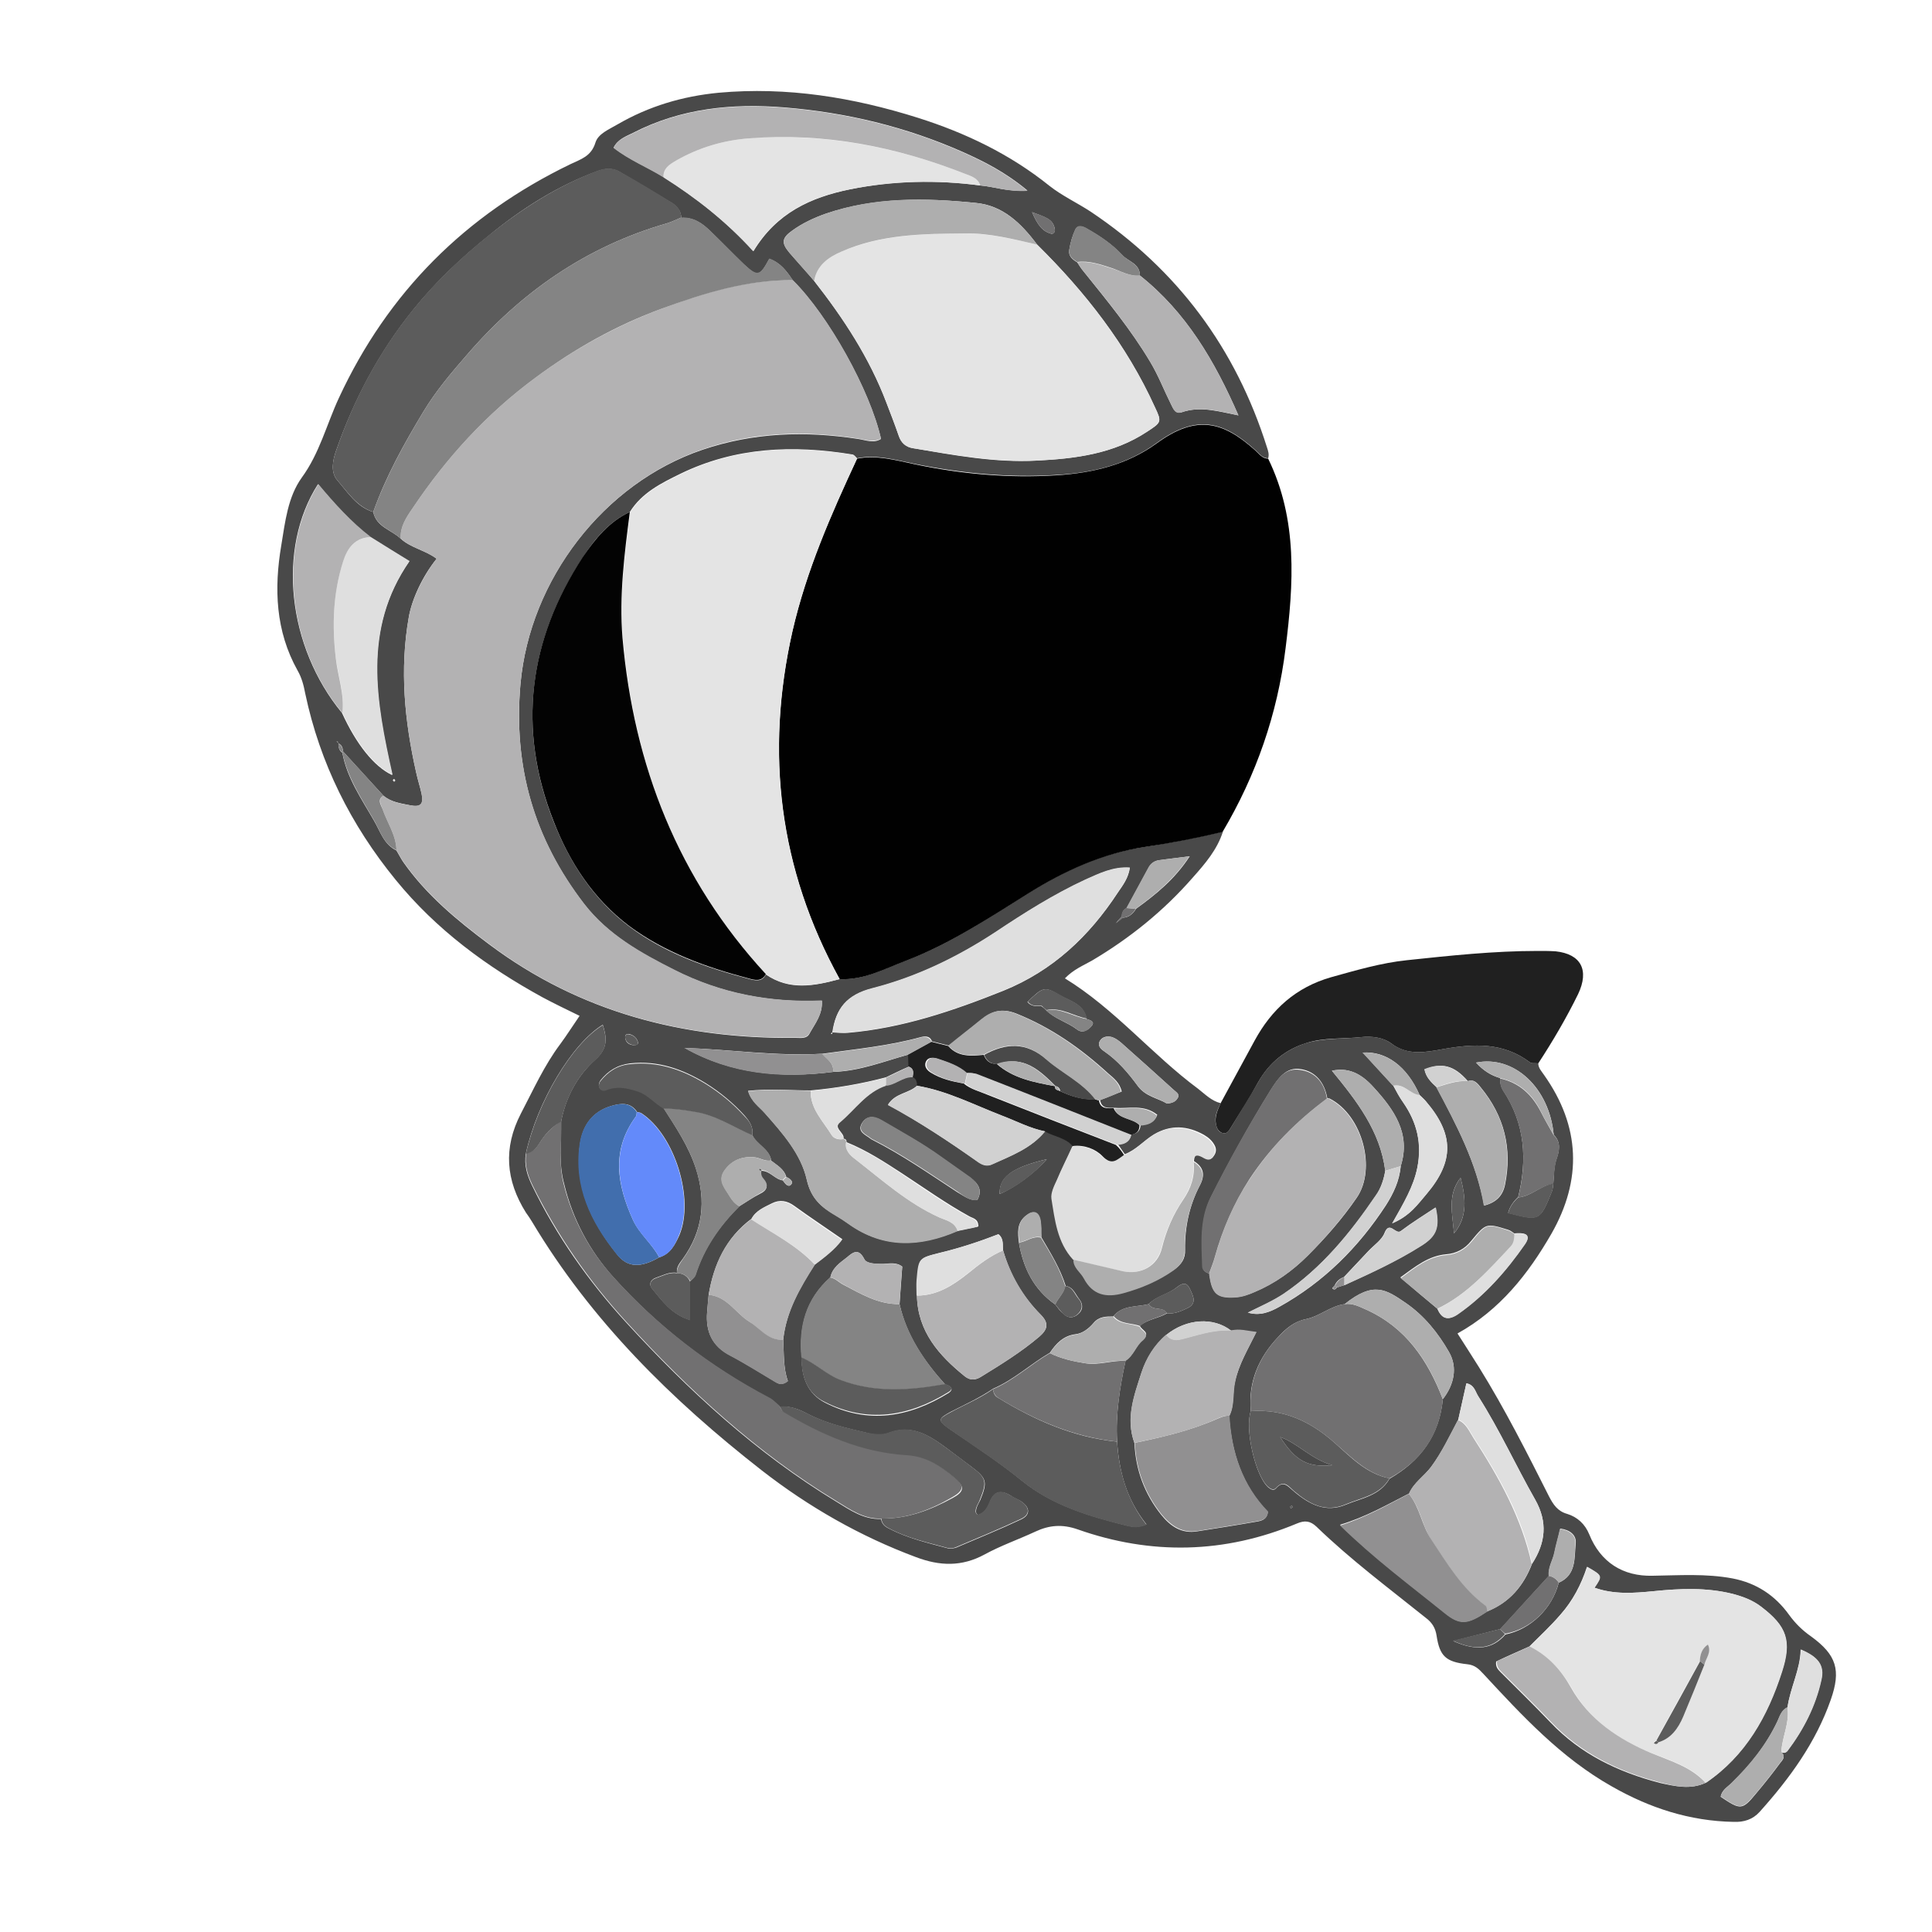 <?xml version="1.0" encoding="utf-8"?>
<!-- Generator: Adobe Illustrator 21.1.0, SVG Export Plug-In . SVG Version: 6.00 Build 0)  -->
<svg version="1.1" id="Layer_1" xmlns="http://www.w3.org/2000/svg" xmlns:xlink="http://www.w3.org/1999/xlink" x="0px" y="0px"
	 viewBox="0 0 500 500" style="enable-background:new 0 0 500 500;" xml:space="preserve">
<style type="text/css">
	.st0{fill:#494949;}
	.st1{fill:#010101;}
	.st2{fill:#202020;}
	.st3{fill:#B3B2B3;}
	.st4{fill:#E4E4E4;}
	.st5{fill:#030303;}
	.st6{fill:#5C5C5C;}
	.st7{fill:#848484;}
	.st8{fill:#717071;}
	.st9{fill:#DFDFDF;}
	.st10{fill:#AEAEAE;}
	.st11{fill:#919091;}
	.st12{fill:#416EAD;}
	.st13{fill:#638AFA;}
	.st14{fill:#D1D1D1;}
</style>
<path class="st0" d="M316.5,215.2c-1.5,4.7-4.6,8.3-7.8,11.9c-7.5,8.6-16.3,15.7-26.1,21.5c-2.3,1.3-4.8,2.3-7,4.6
	c12.9,7.9,22.5,19.7,34.5,28.6c1.8,1.4,3.4,3.1,5.8,3.7c-0.8,1.7-1.7,3.5-1.2,5.5c0.2,1,0.6,1.9,1.6,2.2c1.2,0.4,1.7-0.5,2.2-1.3
	c2.3-3.9,4.8-7.8,7.1-11.8c2.8-5.1,7.3-8.6,12.6-10.2c4.5-1.3,9.4-1,14.1-1.5c2.8-0.3,5.7,0.1,7.7,1.6c4.4,3.3,9,2.3,13.5,1.5
	c7.9-1.4,15.5-1.8,22.4,3.4c0.5,0.4,1.5,0.2,2.2,0.3c0,1.2,0.9,2.1,1.5,3c9.4,13.3,9.9,27.1,1.9,41.1c-6,10.4-13.3,19.7-24.3,25.8
	c1.9,3,3.8,5.9,5.6,8.8c6.7,10.8,12.4,22.1,18.1,33.4c1.1,2.1,2.2,3.8,4.7,4.5c2.6,0.8,4.6,2.6,5.7,5.3c2.9,7.2,8.7,10.9,16.4,10.7
	c6.9-0.1,13.8-0.6,20.7,0.7c6.2,1.2,11,4.4,14.6,9.4c1.6,2.2,3.4,4,5.7,5.6c6.6,4.8,7.8,8.7,5.1,16.4c-3.9,11.1-10.6,20.3-18.4,29
	c-1.8,2-4.1,2.7-6.7,2.6c-11.4-0.2-21.8-3.6-31.6-9.2c-13.1-7.4-23.1-18.2-33.2-29.1c-1.2-1.3-2.2-2.3-4.2-2.5
	c-5.5-0.6-7.1-2.1-7.9-7.3c-0.3-2.1-1.2-3.5-2.8-4.7c-9.6-7.7-19.4-15-28.3-23.6c-1.6-1.5-3-1.7-5.1-0.8
	c-18.7,7.8-37.7,8.2-56.7,1.5c-4-1.4-7.4-1.1-11,0.6c-4.3,2-8.9,3.6-13.1,5.9c-5.9,3.2-11.6,3-17.7,0.7c-14.5-5.4-27.8-13-40-22.5
	c-23.3-18.2-44.1-38.7-59.4-64.3c-0.5-0.8-1-1.6-1.6-2.4c-5.2-8.3-5.9-16.7-1.3-25.6c3.2-6.1,6-12.4,10.2-18c1.7-2.3,3.2-4.7,5-7.3
	c-3.5-1.7-6.6-3.2-9.6-4.8c-14.4-7.9-27.5-17.5-38-30.4c-11.6-14.2-19.6-30.2-23.4-48.2c-0.4-2.1-0.9-4.1-2-6
	c-5.7-10.2-6.1-21.2-4.2-32.4c1-6.1,1.7-12.5,5.3-17.5c4.6-6.3,6.4-13.7,9.6-20.6c12.7-27.4,32.8-47.4,59.9-60.5
	c2.7-1.3,5.4-2,6.5-5.6c0.7-2.3,3.5-3.4,5.7-4.7c8.1-4.7,16.8-7.3,26.2-8.2c17.7-1.6,34.8,1.2,51.6,6.5c12.3,3.9,23.8,9.4,34,17.6
	c3.3,2.6,7.2,4.4,10.7,6.7c22.4,15,37.5,35.3,45.6,61c0.3,0.9,0.6,1.8,0.3,2.8c-1.5,0-2.3-1.2-3.3-2.1c-8.2-7.4-15.1-9.5-25.5-1.9
	c-7.6,5.6-16.6,7.8-25.9,8.3c-12.4,0.8-24.8-0.4-37-2.9c-4.8-1-9.7-2.4-14.7-1.4c-0.4-0.4-0.8-1-1.3-1c-15.3-2.5-30.2-1.9-44.4,5
	c-4.9,2.4-10,4.9-13.1,9.9c-5.4,2.5-9.1,7-12.2,11.8c-14,21.5-17,44.4-7.5,68.4c4.2,10.6,10.3,20.1,19.6,27.1
	c9.2,6.9,19.8,10.6,30.8,13.5c1.5,0.4,3.5,1,4.5-1.1c6.1,4.2,12.5,3,19,1.2c6.2,0.3,11.5-2.6,17-4.7c11.4-4.3,21.5-11,31.7-17.4
	c9.4-5.9,19.3-10.5,30.2-12.1C303,218.1,309.8,216.8,316.5,215.2z M289.3,238.5c0.4-0.3,0.8-0.7,1.3-1c1.6-0.1,2.6-1,3.4-2.3
	c5.1-3.7,10-7.6,13.9-13.6c-3.1,0.4-5.5,0.7-7.9,1c-1.2,0.2-2.1,0.8-2.7,1.9c-1.9,3.5-3.8,7-5.7,10.5c-0.9,0.4-1.2,1.2-1.3,2.2
	c-0.4,0.4-0.7,0.8-1.1,1.2c-0.1,0.2-0.3,0.4-0.4,0.6C288.9,238.8,289.1,238.7,289.3,238.5z M87.6,192.4c-0.1-0.1-0.1-0.3-0.2-0.4
	c0-0.1-0.2-0.1-0.3-0.1C87.3,192,87.4,192.1,87.6,192.4c0,0.9,0.1,1.8,1,2.4c1.2,6.6,5,12,8.2,17.6c1.6,2.7,2.5,6.1,5.8,7.7
	c0.6,1,1.1,2,1.7,2.9c6,8.6,14,15.2,22.3,21.4c23.5,17.6,50.3,24.5,79.3,24.2c1.3,0,2.9,0.3,3.6-1.1c1.4-2.6,3.4-4.9,3.2-8.5
	c-13.6,0.5-26.2-1.9-38.1-7.9c-8.8-4.4-17.2-9.1-23.4-17.1c-13-16.9-18.4-35.6-16.5-57c2.4-27,21.5-51.9,47.1-60.6
	c13.3-4.5,26.6-4.9,40.3-2.8c2,0.3,4,1.2,5.9,0c-2.8-12.5-13.6-31.9-22.8-41c-1.6-2.4-3.2-4.6-6.1-5.6c-2.5,4.6-3,4.8-6.6,1.4
	c-2.9-2.8-5.7-5.7-8.6-8.5c-2.1-2.1-4.4-3.7-7.6-3.5c0-1.7-1-2.9-2.3-3.8c-4.6-2.8-9.2-5.5-13.8-8.2c-1.8-1-3.7-0.8-5.6-0.1
	c-10.3,3.8-19.6,9.7-28,16.6c-7.1,5.7-13.8,12-19.6,19.2c-8.9,11-15.4,23.3-20,36.5c-0.9,2.5-1.5,5.6,0.3,7.7c2.7,3.1,5,6.9,9.3,8.2
	c0.8,3.9,4.7,4.6,7.1,6.9c2.6,2.4,6.4,3,9.3,5.2c-3.7,4.6-6.4,10.5-7.2,15.1c-2.4,13.6-1.1,26.9,1.9,40.2c0.4,1.9,1,3.7,1.4,5.5
	c0.6,2.7-0.2,3.6-3,3c-2.4-0.5-4.9-0.8-6.9-2.5c-3.5-3.8-6.9-7.6-10.4-11.4C88.7,193.6,88.5,192.8,87.6,192.4z M346,333.2
	c0.6-0.2,1.2-0.4,1.9-0.6c6.8-3.1,13.6-6.2,19.9-10.2c4-2.5,4.8-4.8,3.7-9.9c-3,2-6.1,3.9-9,6.1c-1.4,1-2.9-2.8-4.2,0.5
	c-0.7,1.8-2.7,3.1-4.2,4.7c-2.1,2.2-4.2,4.5-6.3,6.7c-1.1,0.4-1.9,1.1-2.4,2.2c-0.2,0.2-0.6,0.6-0.6,0.7
	C345.3,334,345.7,333.6,346,333.2z M270.8,261.5L270.8,261.5c2.2,2.2,5.4,3,7.9,4.9c1.5,1.2,3,0.1,3.9-1c0.8-1.1-0.6-1.4-1.4-1.7
	c-0.7-3.8-4.2-4.6-6.9-6.1c-4-2.4-4.4-2.2-8.4,1.7c0.9,1.2,2.3,1.1,3.6,1.1C270,260.7,270.4,261.1,270.8,261.5z M302,339.9
	c2,0.2,3.7-0.6,5.4-1.4c2.4-1.2,1.4-3.1,0.6-4.8c-0.9-2.1-2.1-1.6-3.5-0.5c-2.2,1.8-5.2,2.2-7.2,4.3c-3.1,0.8-6.8,0.2-9.2,3.2
	c-1.9,0-3.7,0-5.1,1.7c-1.2,1.4-2.8,2.7-4.7,2.9c-3.1,0.4-5,2.4-6.6,4.8c-5,2.9-9.3,7-14.7,9.3c-3.5,2.4-7.3,4.1-11,6
	c-3.3,1.8-3.4,2.2-0.1,4.5c6.3,4.3,12.7,8.5,18.6,13.3c7.9,6.4,17.5,9.2,27.1,11.6c1.5,0.4,3.3,0.5,5.1-0.3
	c-5.2-6.5-7.1-13.7-7.6-21.5c-0.4-7.1,0.7-14,2.2-20.9c2.1-1.4,2.7-3.9,4.5-5.5c2.1-1.8-0.4-2.3-0.8-3.5
	C297,341.4,299.8,341.2,302,339.9z M403.4,409.6c4.6-2,4-6.4,4.4-10.2c0.2-2.2-1.6-3.5-4-3.8c-0.5,2.2-1.1,4.2-1.5,6.2
	c-0.4,2-1.7,3.8-1.4,6c-4.2,4.6-8.4,9.2-12.6,13.8c-3.9,1-7.8,2-12.2,3.1c6,2.7,10.2,2.1,13.5-1.7
	C396.1,421.7,401.7,416.3,403.4,409.6z M269.5,320.2c-0.1-1.5,0.1-3.1-0.3-4.5c-0.5-2.2-2-2.5-3.8-1c-2.3,1.9-2,4.4-1.7,6.9
	c1.1,6.5,3.8,12.1,9.4,16c0.7,0.9,1.3,1.8,2.2,2.5c1.1,1,2.4,1.1,3.6,0.1c1.4-1.1,1.5-2.6,0.4-4c-1-1.2-1.5-3.1-3.5-3.4
	C274.4,328.3,271.9,324.3,269.5,320.2z M202.6,305.5c0.5,0.7,1.3,1.9,2.1,1.1c0.8-0.8-0.3-1.6-1.2-2c-0.6-2.1-2.4-3-3.9-4.2
	c-0.5-3.1-3.7-4-4.9-6.6c0.3-2.1-0.7-3.6-2-5.1c-3-3.3-6.4-6.1-10.1-8.4c-5.9-3.6-12.3-5.9-19.5-5.1c-3.3,0.4-5.7,1.9-7.7,4.4
	c-0.3,0.4-0.5,1.1-0.4,1.5c0.2,0.9,1.2,1.1,1.8,0.9c2.8-1.1,5.5-0.6,8.3,0.3c2.6,0.9,4.3,3.1,6.6,4.4c3.2,5,6.5,9.9,8.4,15.7
	c2.7,8.4,1.8,16.2-3.4,23.4c-0.8,1.1-1.7,2.1-1.5,3.6c-2-0.3-3.7,0.7-5.5,1.3c-1.4,0.5-1.8,1.7-1,2.7c2.6,3.1,5,6.7,9.9,8.2
	c0-3.7,0-6.9,0-10c0.5-0.6,1.2-1.1,1.4-1.7c2.2-6.9,6.2-12.7,11.3-17.7c1.8-1.1,3.5-2.3,5.3-3.2c2.1-1,2.3-2.2,0.8-3.9
	c-0.5-0.6-0.6-1.3-0.4-2.1l0,0C199.3,303,200.5,305.2,202.6,305.5z M229.3,278.8c-6.4,1.7-12.9,2.8-19.5,3.4
	c-5.2,0-10.5-0.5-16.2,0.1c0.9,2.8,2.9,4.1,4.3,5.7c4.6,5.2,9.4,10.6,10.9,17.3c1.1,4.9,3.8,7.1,7.4,9.2c1.2,0.7,2.3,1.4,3.4,2.2
	c9.1,6.5,18.6,5.9,28.3,1.8c1.8-0.4,3.6-0.7,5.3-1.1c0-2-1.4-2.1-2.3-2.6c-6-3.3-11.6-7.3-17.4-11.1c-4.6-3-9.2-6-14.4-8.1
	c0-0.5-0.2-0.9-0.8-0.9c0.4-1.6-2.9-2.7-0.8-4.5c3.9-3.2,6.8-7.7,11.8-9.4c2.5-0.1,4.4-2.2,6.9-2.2c1,0.4,1.2,1.3,1.2,2.3
	c-2.1,2.1-5.7,1.9-7.6,5c8.1,4.4,15.7,9.5,23.2,14.7c1.2,0.8,2.4,1.4,3.7,0.7c5-2.2,10.2-4.1,13.8-8.6c2.3,1.3,5.3,1.6,7.2,3.8
	c-1.3,2.9-2.8,5.8-4,8.7c-0.7,1.6-1.6,3.3-1.4,4.8c0.9,5.6,1.5,11.3,5.6,15.8c0,2.2,1.8,3.3,2.7,4.9c2.3,4.3,5.9,5,10.2,3.8
	c4.6-1.3,9-3.2,13-5.9c1.9-1.3,3-2.8,2.9-5.2c-0.1-5.8,1.1-11.4,3.8-16.6c1.4-2.6,1.1-4.7-1.5-6.3c0.1-2.4,1.5-1.7,2.7-1
	c0.9,0.5,1.7,0.8,2.4-0.3c0.6-0.8,0.8-1.7,0.3-2.7c-0.6-1.2-1.6-2.1-2.8-2.8c-4.3-2.4-8.6-2.7-13-0.1c-2.6,1.6-4.6,4-7.5,5.1
	c-0.6-0.9-1.2-1.7-1.8-2.6c1.7-0.1,3.1-0.6,3.4-2.5c1.5-0.1,2.4-0.9,2.5-2.5c1.9-0.1,3.6-0.6,4.3-2.6c-3.5-2.8-7.4-1.5-11-1.8
	c-1.6,0-3.4,0.3-3.8-2c1.9-0.7,3.7-1.5,5.6-2.2c-0.5-2.3-2.1-3.5-3.5-4.7c-7.1-6.5-14.8-11.9-23.8-15.5c-3.6-1.4-6.2-0.7-8.9,1.5
	c-2.8,2.3-5.6,4.5-8.5,6.8c-1.5-0.4-2.9-0.7-4.4-1.1c-0.5-1.4-1.7-1.4-2.9-1.1c-8.3,2.3-16.9,3.1-25.4,4.3
	c-12,0.7-23.8-1.1-35.7-1.5c12.1,6.8,25.1,7.9,38.5,6.2c6.8-0.2,13-2.7,19.5-4.5c0,1,0.1,2.1,0.1,3.1
	C233.2,276.9,231.2,277.9,229.3,278.8z M462.6,441.9c-1.6,0.7-2,2.3-2.6,3.6c-2.9,6.1-7,11.3-11.9,16c-1.1,1-2.5,1.8-2.8,3.5
	c5.2,3.5,5.6,3.5,9.3-1c2.1-2.5,4.1-5,6-7.6c0.6-0.8,1.7-1.7,0.4-2.9c0.6,0.2,1.2,0.2,1.5-0.3c4.2-5.5,7.3-11.6,8.8-18.4
	c0.9-3.8-0.8-6-5.3-7.9C465.9,432.1,463.3,436.8,462.6,441.9z M362.5,301.8c2.7-8.5-1.8-14.7-7-20.4c-3.6-4-6.9-5.1-10.8-4.3
	c6.4,7.8,12.5,15.6,13.8,25.9c-0.4,2.3-1.1,4.5-2.4,6.4c-6.6,9.7-14,18.7-23.8,25.4c-2.9,2-6.2,3.3-9.3,4.9c3.1,0.9,5.6-0.1,8.1-1.5
	c11.5-6.4,20.5-15.4,27.6-26.3C360.6,308.9,362.2,305.6,362.5,301.8z M367.4,283.4c-3.3-7.5-8.7-11.4-14.7-11
	c2.5,2.7,5.2,5.7,7.9,8.6c0.8,1.5,1.6,3,2.6,4.4c3.5,5.1,4.9,10.6,3.6,16.8c-1,4.9-3.4,9-6.5,14.4c4.7-2,6.6-5,8.9-7.6
	c7.2-8.5,7.1-15.5-0.2-24C368.6,284.5,368,284,367.4,283.4z M402.1,293.7c-1.1-12.1-10.2-20.7-20.1-18.7c1.8,2,3.8,3.3,6.2,4
	c0,1.1,0.2,2.2,0.8,3.2c5.7,8.6,6.3,17.9,3.9,27.6c-1.2,1.1-2.2,2.5-2.6,4.1c8.2,2.1,8.2,2.1,11.3-5.5c0.3-0.7,0.3-1.5,0.4-2.2
	c0.2-2.1,0.1-4.1,0.8-6.2C403.5,298,404.1,295.6,402.1,293.7z M372,338.7c1.2,2.9,3,3,5.4,1.3c7-4.9,12.5-11.2,17.3-18.1
	c1.9-2.8-0.7-2.9-2.8-2.7c-0.5-0.3-0.9-0.7-1.5-0.9c-5.8-1.8-5.8-1.8-9.7,2.9c-1.6,2-3.8,3.2-6.4,3.4c-4.6,0.4-7.9,3.1-11.9,6
	C366,333.7,369,336.2,372,338.7z M371.8,281.4c5.1,9.7,10.3,19.4,12.3,30.6c3.1-0.8,4.8-2.5,5.4-5.4c1.9-9.4-0.2-17.8-6.3-25.2
	c-0.8-1-1.7-2.2-3.3-1.6c-3.6-4.1-6.7-4.9-11.2-3C369,278.8,370.4,280.1,371.8,281.4z M170.6,325.4c2.9-0.9,4.1-3.3,5.2-5.7
	c4-9.4-1.2-26-9.8-31.6c-0.3-0.2-0.7-0.2-1.1-0.3c-1.7-2.6-4.2-2.3-6.6-1.6c-4.9,1.4-7.5,5-8.2,9.9c-1.5,11,2.9,20.1,9.5,28.4
	C162.4,328.2,165.9,328.1,170.6,325.4z M183.4,335.1c-0.1,1.5-0.3,3-0.4,4.5c-0.4,5,1.3,8.8,6,11.2c4,2.1,7.9,4.6,11.8,6.9
	c0.8,0.5,1.7,0.8,3.1-0.3c-1.2-3.3-1-7.1-1.2-10.8c0.8-7.3,4.3-13.4,8.2-19.4c2.5-1.9,5-3.8,7.1-6.5c-4.3-3-8.4-5.7-12.4-8.6
	c-1.9-1.4-3.8-1.7-5.8-0.7c-2,1-4.2,1.9-5.3,4C187.8,320.4,184.7,327.3,183.4,335.1z M278.8,67.9c0.5,0.8,1,1.6,1.6,2.3
	c6.1,7.6,12.3,15.1,17.3,23.5c2.1,3.5,3.5,7.2,5.3,10.8c0.6,1.2,1.2,2.7,2.8,2.2c4.9-1.7,9.6-0.2,14.7,0.8
	c-6.1-14-13.5-26.7-25.5-36.2c0-3.1-3-3.6-4.6-5.3c-2.6-2.8-5.7-4.9-9.1-6.8c-1-0.6-2.3-1.1-3,0.2c-0.8,1.7-1.3,3.5-1.6,5.4
	C276.5,66.3,277.6,67.2,278.8,67.9z M301.8,345.5c-3.1,2.7-5.2,6.1-6.4,9.8c-1.9,5.9-4.1,11.8-1.8,18.2c0.3,6.9,2.6,13.1,6.9,18.5
	c2.4,3,5.3,5,9.4,4.3c5.1-0.8,10.2-1.6,15.3-2.5c1.2-0.2,2.7-0.5,2.9-2.5c-6.6-6.8-9.4-15.4-10-24.8c1.4-2.8,0.8-6,1.5-8.9
	c1-4.5,3.3-8.3,5.5-12.8c-2.5-0.2-4.4-0.9-6.5-0.4C314.1,340.8,307.1,341.2,301.8,345.5z M237.3,335.3c0.2,9.3,5.7,15.5,12.4,20.9
	c1.4,1.1,2.8,1,4.2,0.1c5.2-3.2,10.4-6.4,15.1-10.4c2.2-1.9,2.5-3.5,0.3-5.7c-4.7-4.7-7.9-10.3-9.7-16.6c-0.2-1.4,0.3-3-1.2-4.2
	c-4.9,1.9-10,3.6-15.1,4.8c-5.5,1.4-5.5,1.4-5.9,7C237.2,332.6,237.3,334,237.3,335.3z M88.5,184.5c3.7,8.1,8.3,13.9,13,16.1
	c-4.2-18.9-7.8-37.7,4.4-55.3c-3.5-2.2-6.8-4.2-10-6.2c-5.1-3.9-9.4-8.7-13.6-13.8C71.6,142,74.4,167.4,88.5,184.5z M244.6,358.3
	c-5.5-6.1-10-12.7-11.8-20.8c0.2-3.2,0.5-6.5,0.7-9.7c-1.5-1.2-3.3-0.8-5-0.7c-1.8,0-4.2,0-4.8-1.2c-1.5-3-3-1.8-4.5-0.5
	c-1.8,1.4-3.8,2.7-4.3,5.2c-6.3,5.6-8.2,12.7-7.4,20.8c-0.1,4.9,1.5,9.3,6,11.6c11.1,5.7,21.8,3.8,32-2.5
	C247,359.5,246,358.6,244.6,358.3z M384.9,417c5.8-2.3,9.4-6.6,11.6-12.3c3.5-5.4,4.1-10.8,0.8-16.6c-5-8.8-9.2-18.1-14.7-26.7
	c-0.8-1.2-1-3-3.1-3.4c-0.7,3.2-1.4,6.3-2.1,9.4c-2.2,4.2-4.2,8.4-7,12.2c-1.8,2.4-4.5,4.1-5.7,6.9c-5.7,2.9-11.2,6.1-17.9,8.1
	c8.8,8.6,18,15.4,26.9,22.6C377.8,420.7,379.8,420.4,384.9,417z M215.4,267.2c1.3,0,2.7,0.2,4,0.1c14.1-1.2,27.3-5.7,40.3-10.9
	c12.8-5.2,22.2-14.1,29.6-25.4c1.3-1.9,2.7-3.7,3.1-6.4c-4.3-0.3-7.9,1.5-11.5,3.1c-8.2,3.8-15.8,8.6-23.3,13.6
	c-9.9,6.5-20.4,11.6-31.8,14.5C219.1,257.5,216.3,261,215.4,267.2c-0.4,0.3-0.4,0.4-0.1,0.4C215.4,267.6,215.4,267.3,215.4,267.2z
	 M253.7,48c3.6,0.3,7.1,1.7,12.2,1.3c-5.8-4.8-11.2-7.5-16.8-10C234.4,32.8,219,29.1,203,27.8c-13.5-1.1-26.8,0.2-39.2,6.6
	c-1.8,0.9-3.9,1.6-5,3.8c4.1,3.2,8.8,5,12.9,7.6C180.2,51.2,188,57.3,195,65c6-9.9,14.8-13.9,25-16C231.1,46.7,242.4,46.5,253.7,48z
	 M313,329.6c0.6,5.2,1.9,6.4,6.8,6.1c1.7-0.1,3.4-0.7,5-1.4c5.2-2.2,9.7-5.4,13.7-9.4c4.6-4.6,8.9-9.5,12.6-14.9
	c5.2-7.5,1.5-21.4-7-25.7c-0.2-0.1-0.4,0-0.6-0.1c-0.7-4-3-6.9-6.8-7.5c-3.9-0.7-6,2.5-7.9,5.5c-5.5,8.9-10.6,18.1-15.3,27.4
	c-2.9,5.8-2.5,11.8-2.2,17.9C311.2,328.8,312,329.3,313,329.6z M145.2,290.3c1.2-6.3,4.2-11.9,8.9-16.1c3.2-2.9,3-5.5,1.9-9
	c-8,4.9-17,20-19.9,33.3c-0.5,3,0.3,5.6,1.6,8.3c6.3,13,14.6,24.8,24.3,35.4c16.2,17.7,33.8,33.9,54.4,46.4
	c3.6,2.2,7.1,4.7,11.6,4.5c0.2,1.3,1,2,2.1,2.5c4.8,2.5,10,3.7,15.2,5.1c0.7,0.2,1.6,0,2.2-0.2c5.6-2.4,11.3-4.7,16.8-7.3
	c2.3-1.1,2.3-2.9,0.3-4.4c-0.9-0.7-2-1-3-1.7c-2.4-1.5-4.3-1.3-5.4,1.6c-0.6,1.5-1.4,3-3.2,3.4c-0.2-0.4-0.4-0.6-0.4-0.7
	c-0.1-1.2,0.6-2.2,1.1-3.2c1.9-4.7,1.7-5.6-2.3-8.6c-2.1-1.6-4.3-3.2-6.4-4.8c-4.5-3.3-9-6.3-15.1-3.9c-1.6,0.7-3.9,0.4-5.7-0.1
	c-5.2-1.2-10.4-2.4-15.2-4.9c-2.3-1.2-4.5-2.1-7.1-1.8c-0.9-0.7-1.7-1.6-2.6-2.1c-15.4-8.1-29-18.6-40.6-31.5
	c-6.2-6.9-10.5-15-12.7-24.1C144.5,301,145.3,295.6,145.2,290.3z M373.4,362.1c2.9-3.7,3.9-8.2,1.6-12.2c-2.8-4.9-6.4-9.4-11.2-12.7
	c-5.1-3.5-8.3-5.7-15.8,0.3c-3.7,0.5-6.5,3.2-10.1,3.9c-2.9,0.6-5.1,2.4-7.1,4.6c-5.1,5.4-7.8,11.7-7.1,19.2
	c-1.6,4.6,1.2,16.8,4.5,19.7c0.6,0.5,1.4,1,2,0.3c2-2.3,3.2-0.4,4.7,0.8c3.9,3.3,8.2,5.6,13.4,3.4c4.1-1.7,8.8-2.3,11.3-6.7
	C367.6,378.1,372.5,371.5,373.4,362.1z M441.4,461.4c10.3-7,16-17.2,19.7-28.7c2.6-8,1.4-11.8-5.4-16.9c-2.2-1.7-4.7-2.6-7.3-3.3
	c-6.8-1.7-13.6-1.4-20.5-0.7c-5.1,0.5-10.2,0.9-15.3-0.9c2.1-3.1,2.1-3.1-1.9-5.4c-1.5,4.6-3.7,8.8-6.9,12.4c-2.5,2.9-5.3,5.5-8,8.2
	c-2.9,1.3-5.9,2.6-8.6,3.9c-0.2,1.4,0.5,2.1,1.2,2.8c4.3,4.3,8.7,8.6,12.9,13c7.8,8.2,17.5,12.8,28.2,15.6
	C433.5,462.3,437.5,463.2,441.4,461.4z M210.7,72.7c7.6,9.7,14.3,19.9,18.7,31.5c1.1,2.9,2.2,5.7,3.2,8.6c0.6,1.8,1.8,2.9,3.7,3.2
	c10.6,1.8,21.2,3.8,32,3.2c10-0.5,19.9-1.7,28.6-7.5c3.7-2.4,3.8-2.5,2-6.3c-7.3-16.1-18-29.8-30.5-42.1c-4.1-5.5-8.9-10.2-16-10.8
	c-13-1.3-26-1.5-38.7,2.8c-3.1,1.1-6.1,2.5-8.7,4.4c-2.7,1.9-2.8,3.2-0.7,5.7C206.4,67.8,208.6,70.2,210.7,72.7z M252.9,310.6
	c1.5-2.6,0.2-4.4-1.8-5.8c-2.5-1.8-5-3.5-7.5-5.3c-4.9-3.6-10.3-6.5-15.6-9.6c-1.9-1.1-3.8-1.2-5,0.9c-1.2,2.2,1.1,2.9,2.3,3.9
	c0.1,0.1,0.3,0.2,0.5,0.3c7.7,3.9,14.7,8.8,21.9,13.5C249.3,309.4,250.8,310.7,252.9,310.6z M302,285.6c1.3-0.1,2.2-0.5,2.7-1.3
	c0.8-1.1-0.3-1.6-0.9-2.2c-4.5-4.1-9-8.1-13.6-12.2c-0.7-0.6-1.5-1.2-2.4-1.5c-1.1-0.3-2.4-0.2-3.1,0.9c-0.8,1.3,0.2,2.2,1.1,2.8
	c3.5,2.4,6.2,5.6,8.7,9C296.5,283.8,299.7,284.2,302,285.6z M378,304.8c-3.5,4.4-2.1,9.4-1.7,14.4
	C379.9,314.9,379.3,309.9,378,304.8z M270.9,300c-9.2,2.2-12.3,4.7-12.2,9C262.4,307.5,267.7,303.7,270.9,300z M267.1,54.9
	c1.4,3.3,2.7,5,5,5.6c0.5,0.1,1-0.5,0.9-1.1C272.6,56.6,270.4,56.2,267.1,54.9z M164,270.5c0.6,0,1.3-0.2,1.1-0.8
	c-0.3-1.1-1.1-1.8-2.3-2.1c-0.7-0.1-1.1,0.3-1,0.9C161.9,269.9,162.9,270.4,164,270.5z M334.4,389.7c-0.2,0-0.4,0.1-0.5,0.2
	c0,0,0.1,0.3,0.1,0.4c0.2,0,0.4-0.1,0.5-0.2C334.5,390,334.4,389.8,334.4,389.7z M102.3,202c-0.1-0.1-0.2-0.2-0.3-0.4
	c-0.1,0.1-0.3,0.2-0.3,0.3c0,0.1,0.2,0.2,0.3,0.4C102.1,202.2,102.2,202.1,102.3,202z"/>
<path class="st1" d="M221.8,118.7c5-1,10,0.4,14.7,1.4c12.2,2.6,24.6,3.7,37,2.9c9.3-0.6,18.2-2.7,25.9-8.3
	c10.4-7.6,17.3-5.5,25.5,1.9c1,0.9,1.8,2.1,3.3,2.1c7.7,15.8,6.6,32.4,4.5,49.1c-2.1,17-7.6,32.8-16.3,47.5
	c-6.7,1.6-13.4,2.9-20.2,3.9c-10.9,1.7-20.8,6.2-30.2,12.1c-10.2,6.4-20.4,13.1-31.7,17.4c-5.5,2.1-10.8,5-17,4.7
	c-15.7-28.5-19.3-58.6-12.2-90.1C208.7,147.6,215.1,133.1,221.8,118.7z"/>
<path class="st2" d="M398.1,275.2c-0.8-0.1-1.7,0.1-2.2-0.3c-6.9-5.2-14.5-4.8-22.4-3.4c-4.5,0.8-9.2,1.8-13.5-1.5
	c-2-1.5-5-1.9-7.7-1.6c-4.7,0.5-9.7,0.1-14.1,1.5c-5.3,1.6-9.7,5-12.6,10.2c-2.2,4-4.7,7.8-7.1,11.8c-0.5,0.8-1,1.7-2.2,1.3
	c-1-0.4-1.4-1.2-1.6-2.2c-0.4-2,0.4-3.7,1.2-5.5c2.9-5.4,5.9-10.8,8.8-16.2c4.4-8.1,10.7-13.8,19.8-16.4c6.5-1.8,12.9-3.7,19.6-4.4
	c11.3-1.2,22.5-2.4,33.9-2.4c1.5,0,3.1,0,4.6,0.1c6.5,0.7,8.8,4.8,5.8,11.1C405.4,263.4,401.9,269.4,398.1,275.2z"/>
<path class="st3" d="M99.2,205.9c2,1.7,4.5,2.1,6.9,2.5c2.8,0.5,3.5-0.3,3-3c-0.4-1.9-1-3.7-1.4-5.5c-3-13.3-4.3-26.7-1.9-40.2
	c0.8-4.6,3.6-10.5,7.2-15.1c-2.9-2.2-6.6-2.8-9.3-5.2c-0.2-3.1,1.5-5.6,3.1-7.9c8.7-13,19.1-24.4,31.7-33.7
	c10.1-7.5,21-13.5,32.7-17.9c10.9-4.1,22.1-7.6,34-7.4c9.2,9.1,20,28.5,22.8,41c-2,1.1-4,0.3-5.9,0c-13.6-2.1-27-1.8-40.3,2.8
	c-25.6,8.8-44.6,33.7-47.1,60.6c-1.9,21.4,3.5,40.1,16.5,57c6.2,8,14.7,12.7,23.4,17.1c11.9,6,24.5,8.5,38.1,7.9
	c0.3,3.6-1.8,6-3.2,8.5c-0.8,1.4-2.4,1.1-3.6,1.1c-29,0.3-55.8-6.5-79.3-24.2c-8.3-6.2-16.3-12.8-22.3-21.4c-0.6-0.9-1.2-2-1.7-2.9
	c-0.1-3.9-2.4-7.1-3.6-10.6C98.6,208.1,97.7,207,99.2,205.9z"/>
<path class="st4" d="M221.8,118.7c-6.7,14.4-13.1,29-16.7,44.6c-7.2,31.6-3.5,61.7,12.2,90.1c-6.5,1.7-12.9,2.9-19-1.2
	c-22.8-24.6-34.2-54-37.1-87c-1-10.9,0.5-21.8,1.9-32.6c3.1-5,8.2-7.5,13.1-9.9c14.1-6.9,29.1-7.5,44.4-5
	C221,117.7,221.4,118.3,221.8,118.7z"/>
<path class="st4" d="M268.4,63.3c12.5,12.4,23.2,26,30.5,42.1c1.8,3.8,1.6,3.9-2,6.3c-8.7,5.7-18.5,7-28.6,7.5
	c-10.8,0.5-21.4-1.5-32-3.2c-1.9-0.3-3.1-1.4-3.7-3.2c-1-2.9-2.1-5.8-3.2-8.6c-4.4-11.6-11.1-21.8-18.7-31.5
	c0.7-4.1,3.8-6.2,7.1-7.6c10.2-4.4,21.2-4.6,32-4.7C256.1,60.4,262.3,61.9,268.4,63.3z"/>
<path class="st5" d="M163,132.5c-1.4,10.8-2.8,21.7-1.9,32.6c2.9,33,14.4,62.4,37.1,87c-1.1,2.1-3,1.5-4.5,1.1
	c-11-2.9-21.6-6.7-30.8-13.5c-9.3-7-15.5-16.5-19.6-27.1c-9.5-24-6.5-46.9,7.5-68.4C154,139.5,157.6,135,163,132.5z"/>
<path class="st4" d="M395.9,426.1c2.7-2.7,5.5-5.3,8-8.2c3.2-3.6,5.4-7.8,6.9-12.4c4,2.3,4,2.3,1.9,5.4c5.1,1.8,10.2,1.4,15.3,0.9
	c6.9-0.7,13.7-1,20.5,0.7c2.6,0.7,5.1,1.6,7.3,3.3c6.7,5.1,8,8.9,5.4,16.9c-3.7,11.5-9.4,21.7-19.7,28.7c-3.7-4.1-8.9-5.7-13.8-7.6
	c-8.8-3.5-16.4-8.7-21-17C403.9,432,400.6,428.6,395.9,426.1z M429.2,450.9c3.3-1,5.1-3.6,6.4-6.6c1.9-4.5,3.7-9,5.5-13.5
	c0.4-1.7,1.8-3.2,0.9-5.2c-1.6,1.1-2,2.7-2.1,4.3c-3.8,6.8-7.5,13.6-11.3,20.5c-0.2,0.2-0.4,0.4-0.7,0.6
	C428.4,451.5,428.8,451.4,429.2,450.9z"/>
<path class="st6" d="M96.6,132.5c-4.3-1.4-6.6-5.1-9.3-8.2c-1.8-2.1-1.2-5.2-0.3-7.7C91.6,103.2,98.1,91,107,80
	c5.8-7.2,12.5-13.5,19.6-19.2c8.5-6.8,17.7-12.7,28-16.6c1.9-0.7,3.8-0.9,5.6,0.1c4.7,2.6,9.3,5.4,13.8,8.2c1.3,0.8,2.3,2,2.3,3.8
	c-1.2,0.5-2.4,1.1-3.7,1.5c-20.9,6-37.9,17.9-51.9,34.2c-4,4.6-7.9,9.2-11.1,14.5C104.6,114.8,99.9,123.2,96.6,132.5z"/>
<path class="st7" d="M96.6,132.5c3.3-9.2,8-17.7,13-26c3.2-5.3,7.1-9.9,11.1-14.5c14-16.3,31-28.2,51.9-34.2c1.3-0.4,2.5-1,3.7-1.5
	c3.2-0.2,5.5,1.5,7.6,3.5c2.9,2.8,5.7,5.7,8.6,8.5c3.6,3.3,4.1,3.2,6.6-1.4c2.8,1,4.5,3.3,6.1,5.6c-11.9-0.1-23.1,3.4-34,7.4
	c-11.7,4.3-22.6,10.4-32.7,17.9c-12.6,9.3-23,20.7-31.7,33.7c-1.6,2.3-3.3,4.8-3.1,7.9C101.3,137.1,97.4,136.3,96.6,132.5z"/>
<path class="st8" d="M323.7,365.2c-0.6-7.5,2-13.8,7.1-19.2c2-2.1,4.1-4,7.1-4.6c3.6-0.7,6.4-3.4,10.1-3.9c2-0.3,3.7,0.6,5.5,1.4
	c10.3,4.6,16,13.1,19.9,23.2c-0.8,9.4-5.7,16-13.8,20.5c-5.9-1.2-9.9-5.5-14.2-9.2C339.1,367.8,332.2,364.6,323.7,365.2z"/>
<path class="st8" d="M228.1,393c-4.5,0.2-8-2.3-11.6-4.5c-20.6-12.5-38.2-28.7-54.4-46.4c-9.7-10.6-17.9-22.4-24.3-35.4
	c-1.3-2.7-2.1-5.3-1.6-8.3c1.7-0.2,2.6-1.3,3.5-2.7c1.4-2.3,3.3-4.2,5.6-5.6c0.1,5.3-0.8,10.7,0.5,16c2.2,9.1,6.5,17.2,12.7,24.1
	c11.6,12.9,25.2,23.4,40.6,31.5c1,0.5,1.8,1.4,2.6,2.1c0.3,0.5,0.5,1.1,0.9,1.4c9.9,5.8,20.3,10.5,31.9,11.2
	c5.2,0.3,8.9,2.9,12.5,5.9c2.7,2.2,2.4,3.5-0.6,5.2C240.7,390.8,234.7,393.1,228.1,393z"/>
<path class="st3" d="M343.4,284.3c0.2,0,0.4,0,0.6,0.1c8.5,4.3,12.3,18.2,7,25.7c-3.8,5.4-8,10.3-12.6,14.9c-4,4-8.5,7.2-13.7,9.4
	c-1.6,0.7-3.2,1.3-5,1.4c-4.8,0.3-6.1-0.9-6.8-6.1c0.5-1.4,1.1-2.8,1.5-4.3c2-7.2,4.8-13.9,9-20.2
	C328.8,296.9,335.6,290.1,343.4,284.3z"/>
<path class="st4" d="M253.7,48c-11.3-1.5-22.6-1.2-33.8,1c-10.1,2-19,6-25,16c-7-7.7-14.8-13.8-23.2-19.1c-0.1-2.3,1.6-3.4,3.2-4.3
	c5.9-3.4,12.3-5.3,19-5.8c19.3-1.4,37.9,2.1,55.9,9.2C251.4,45.6,253.1,46.1,253.7,48z"/>
<path class="st9" d="M290.9,298.9c2.9-1,4.9-3.5,7.5-5.1c4.4-2.7,8.7-2.3,13,0.1c1.2,0.7,2.2,1.6,2.8,2.8c0.5,0.9,0.2,1.9-0.3,2.7
	c-0.7,1-1.5,0.8-2.4,0.3c-1.2-0.7-2.6-1.3-2.7,1c0.4,3.6-0.7,6.9-2.7,9.8c-2.6,3.9-4.4,8-5.5,12.5c-1.2,4.6-5.4,7-10.1,6
	c-4.3-0.9-8.5-2-12.8-3c-4.1-4.5-4.7-10.2-5.6-15.8c-0.2-1.5,0.7-3.3,1.4-4.8c1.2-2.9,2.7-5.8,4-8.7c3-0.4,6,0.8,7.7,2.6
	C287.9,301.8,289.1,300.1,290.9,298.9z"/>
<path class="st9" d="M215.5,267.2c0.8-6.2,3.6-9.8,10.3-11.5c11.3-2.9,21.9-8,31.8-14.5c7.5-5,15.1-9.8,23.3-13.6
	c3.6-1.6,7.2-3.4,11.5-3.1c-0.4,2.7-1.8,4.5-3.1,6.4c-7.4,11.3-16.8,20.3-29.6,25.4c-13,5.2-26.2,9.7-40.3,10.9
	C218.1,267.4,216.8,267.2,215.5,267.2L215.5,267.2z"/>
<path class="st3" d="M364.6,386.6c1.2-2.9,3.9-4.5,5.7-6.9c2.8-3.8,4.8-8.1,7-12.2c2.1,0.8,2.9,2.9,4,4.6
	c6.6,10.2,12.5,20.7,15.1,32.7c-2.2,5.7-5.8,10-11.6,12.3c-0.2-0.5-0.2-1.3-0.5-1.6c-6.1-4.5-9.9-10.9-14-17.1
	C368,394.6,367.5,390,364.6,386.6z"/>
<path class="st6" d="M289.1,373.1c0.5,7.7,2.5,15,7.6,21.5c-1.9,0.9-3.6,0.7-5.1,0.3c-9.7-2.4-19.2-5.2-27.1-11.6
	c-5.9-4.8-12.3-8.9-18.6-13.3c-3.3-2.3-3.3-2.7,0.1-4.5c3.7-2,7.6-3.6,11-6c0.1,1,0.4,1.8,1.4,2.3
	C267.9,367.6,277.9,372,289.1,373.1z"/>
<path class="st3" d="M253.7,48c-0.6-1.9-2.3-2.4-3.9-3c-18-7.1-36.5-10.7-55.9-9.2c-6.7,0.5-13.1,2.4-19,5.8c-1.7,1-3.3,2-3.2,4.3
	c-4.2-2.6-8.8-4.4-12.9-7.6c1.1-2.3,3.2-2.9,5-3.8c12.3-6.4,25.6-7.7,39.2-6.6c16,1.3,31.4,5,46.1,11.5c5.6,2.5,11,5.2,16.8,10
	C260.8,49.7,257.3,48.3,253.7,48z"/>
<path class="st10" d="M218.2,294.8c0.6,0,0.8,0.4,0.8,0.9c-0.3,2,1,3.3,2.4,4.3c6.9,5.4,13.5,11.3,21.6,15c1.8,0.8,4.2,1.2,4.9,3.6
	c-9.7,4.2-19.2,4.7-28.3-1.8c-1.1-0.8-2.2-1.5-3.4-2.2c-3.6-2.1-6.3-4.4-7.4-9.2c-1.5-6.7-6.3-12.1-10.9-17.3
	c-1.4-1.6-3.5-2.9-4.3-5.7c5.7-0.6,10.9-0.2,16.2-0.1c-0.1,4.7,3.2,7.8,5.4,11.4C215.8,294.7,217,295,218.2,294.8z"/>
<path class="st7" d="M232.8,337.5c1.9,8.1,6.4,14.7,11.8,20.8c-9,1.6-18,2.3-26.9-1c-3.8-1.4-6.6-4.4-10.3-5.9
	c-0.8-8.1,1.1-15.2,7.4-20.8c1.4,0.2,2.3,1.3,3.5,1.9C222.9,334.9,227.3,337.6,232.8,337.5z"/>
<path class="st11" d="M318.2,366.4c0.5,9.5,3.4,18,10,24.8c-0.2,2-1.7,2.3-2.9,2.5c-5.1,0.9-10.2,1.7-15.3,2.5
	c-4.1,0.7-7-1.4-9.4-4.3c-4.3-5.4-6.6-11.6-6.9-18.5c7.3-1.5,14.5-3.2,21.3-6.2C316,366.8,317,366.3,318.2,366.4z"/>
<path class="st9" d="M96,139c3.2,2,6.4,4,10,6.2c-12.2,17.6-8.6,36.4-4.4,55.3c-4.6-2.1-9.3-8-13-16.1c0.6-4.9-1.1-9.4-1.7-14.2
	c-1-8.5-0.7-16.8,1.9-25C89.9,141.8,91.8,139.2,96,139z"/>
<path class="st3" d="M259.6,323.6c1.9,6.3,5.1,11.9,9.7,16.6c2.1,2.1,1.9,3.8-0.3,5.7c-4.7,4-9.9,7.2-15.1,10.4
	c-1.5,0.9-2.9,1-4.2-0.1c-6.7-5.5-12.2-11.6-12.4-20.9c5.3,0,9.4-2.7,13.3-5.8C253.4,327.2,256.3,325,259.6,323.6z"/>
<path class="st3" d="M318.2,366.4c-1.2-0.1-2.2,0.3-3.3,0.8c-6.8,3.1-14,4.7-21.3,6.2c-2.4-6.3-0.1-12.3,1.8-18.2
	c1.2-3.7,3.3-7.2,6.4-9.8c1.7,2.1,3.7,1.2,5.7,0.7c3.7-1,7.3-2.1,11.2-1.8c2.1-0.5,4,0.1,6.5,0.4c-2.2,4.4-4.6,8.3-5.5,12.8
	C319,360.5,319.6,363.6,318.2,366.4z"/>
<path class="st10" d="M268.4,63.3c-6.1-1.4-12.3-3-18.6-2.9c-10.8,0.1-21.8,0.2-32,4.7c-3.3,1.4-6.4,3.5-7.1,7.6
	c-2.1-2.4-4.3-4.8-6.4-7.3c-2.1-2.5-2-3.7,0.7-5.7c2.6-1.9,5.6-3.3,8.7-4.4c12.6-4.4,25.7-4.1,38.7-2.8
	C259.5,53.2,264.3,57.8,268.4,63.3z"/>
<path class="st3" d="M295,71.3c12,9.5,19.4,22.2,25.5,36.2c-5-1.1-9.8-2.5-14.7-0.8c-1.7,0.6-2.2-0.9-2.8-2.2
	c-1.8-3.6-3.2-7.3-5.3-10.8c-5-8.4-11.2-16-17.3-23.5c-0.6-0.7-1.1-1.6-1.6-2.3c3.1-0.4,5.9,0.6,8.7,1.5
	C290,70.1,292.2,71.6,295,71.3z"/>
<path class="st6" d="M228.1,393c6.7,0.1,12.7-2.2,18.4-5.3c3-1.6,3.3-2.9,0.6-5.2c-3.6-3-7.3-5.6-12.5-5.9
	c-11.6-0.7-22-5.3-31.9-11.2c-0.4-0.3-0.6-0.9-0.9-1.4c2.6-0.3,4.9,0.7,7.1,1.8c4.8,2.5,10,3.7,15.2,4.9c1.8,0.4,4,0.7,5.7,0.1
	c6.1-2.4,10.6,0.6,15.1,3.9c2.2,1.6,4.3,3.2,6.4,4.8c4,3,4.2,3.9,2.3,8.6c-0.4,1.1-1.2,2-1.1,3.2c0,0.2,0.2,0.3,0.4,0.7
	c1.8-0.4,2.6-1.9,3.2-3.4c1.2-2.9,3-3.1,5.4-1.6c1,0.6,2.1,1,3,1.7c2,1.5,2.1,3.3-0.3,4.4c-5.5,2.6-11.2,4.9-16.8,7.3
	c-0.7,0.3-1.5,0.4-2.2,0.2c-5.1-1.4-10.4-2.5-15.2-5.1C229,395,228.2,394.3,228.1,393z"/>
<path class="st3" d="M96,139c-4.1,0.1-6.1,2.8-7.2,6.3c-2.6,8.2-2.9,16.5-1.9,25c0.5,4.7,2.3,9.3,1.7,14.2
	c-14.1-17-16.9-42.4-6.2-59.2C86.6,130.3,90.9,135.1,96,139z"/>
<path class="st6" d="M323.7,365.2c8.5-0.6,15.4,2.6,21.7,8.2c4.2,3.7,8.2,8,14.2,9.2c-2.5,4.4-7.3,5-11.3,6.7
	c-5.3,2.3-9.5-0.1-13.4-3.4c-1.4-1.2-2.6-3.1-4.7-0.8c-0.6,0.7-1.4,0.2-2-0.3C324.9,382,322.1,369.8,323.7,365.2z M331.3,371.9
	c4,6.2,7.1,7.9,13.5,7.3C339.1,377.5,335.9,373.5,331.3,371.9z"/>
<path class="st8" d="M289.1,373.1c-11.2-1.2-21.2-5.5-30.7-11.3c-0.9-0.6-1.3-1.3-1.4-2.3c5.4-2.3,9.7-6.4,14.7-9.3
	c2.9,1.4,5.9,2.1,9.1,2.6c3.6,0.6,7-0.8,10.5-0.6C289.8,359.1,288.7,366,289.1,373.1z"/>
<path class="st3" d="M395.9,426.1c4.7,2.4,8,5.9,10.7,10.7c4.6,8.2,12.3,13.4,21,17c4.9,2,10.1,3.5,13.8,7.6
	c-3.9,1.8-7.9,0.9-11.7-0.1c-10.7-2.8-20.4-7.4-28.2-15.6c-4.2-4.4-8.6-8.7-12.9-13c-0.7-0.7-1.3-1.4-1.2-2.8
	C390,428.8,393,427.4,395.9,426.1z"/>
<path class="st3" d="M210.9,327.3c-3.8,6-7.4,12.1-8.2,19.4c-3.9,0.4-5.9-2.8-8.7-4.6c-3.6-2.2-5.8-6.6-10.6-7
	c1.3-7.9,4.4-14.7,11.1-19.6C200.1,319.2,206.2,322.3,210.9,327.3z"/>
<path class="st2" d="M290.9,298.9c-1.8,1.2-3.1,2.9-5.6,0.3c-1.7-1.8-4.7-3-7.7-2.6c-1.9-2.2-4.8-2.4-7.2-3.8
	c-3.9-0.8-7.5-2.7-11.2-4.1c-7.2-2.8-14.1-6.4-21.9-7.7c0-1-0.2-1.9-1.2-2.3c0.3-1.2,0.4-2.2-1-2.7c0-1-0.1-2.1-0.1-3.1
	c2-1.1,4-2.2,6-3.3c1.5,0.4,2.9,0.7,4.4,1.1c2.5,2.9,5.9,2.6,9.2,2.3c0.6,1.5,1.6,2.4,3.3,2.3c4.3,3.8,9.7,4.8,15.1,5.8L273,281
	c-0.1,1,0.6,1.1,1.2,1.3c2.9,1.4,5.9,2.3,9.1,2.2c0.4,0.1,0.7,0.2,1.1,0.3c0.4,2.3,2.2,2,3.8,2c1.3,3,4.8,2.4,6.7,4.4
	c0,1.6-0.9,2.4-2.5,2.5c-13.4-5.3-26.7-10.6-40.1-15.8c-0.7-0.3-1.5-0.2-2.3-0.2c-2.1-1.9-4.8-2.8-7.5-3.7c-1.1-0.4-2.4-0.4-2.9,0.8
	c-0.5,1.2,0.3,2.2,1.3,2.8c2.6,1.6,5.5,2.3,8.5,2.8c1.8,1.5,4,2,6.1,2.9c11.1,4.4,22.2,8.7,33.3,13
	C289.8,297.2,290.3,298,290.9,298.9z"/>
<path class="st11" d="M364.6,386.6c2.9,3.5,3.3,8.1,5.8,11.8c4.1,6.2,7.9,12.6,14,17.1c0.4,0.3,0.4,1,0.5,1.6
	c-5.1,3.4-7,3.7-11.2,0.3c-8.9-7.2-18.1-14-26.9-22.6C353.5,392.7,359,389.5,364.6,386.6z"/>
<path class="st8" d="M343.4,284.3c-7.8,5.8-14.6,12.6-20,20.8c-4.1,6.3-7,13-9,20.2c-0.4,1.5-1,2.9-1.5,4.3c-1-0.3-1.8-0.9-1.8-1.9
	c-0.2-6.1-0.7-12.2,2.2-17.9c4.7-9.4,9.8-18.5,15.3-27.4c1.9-3,3.9-6.2,7.9-5.5C340.4,277.4,342.8,280.3,343.4,284.3z"/>
<path class="st12" d="M170.6,325.4c-4.7,2.7-8.2,2.8-11.1-0.9c-6.6-8.2-11.1-17.4-9.5-28.4c0.7-4.9,3.3-8.5,8.2-9.9
	c2.4-0.7,4.9-1,6.6,1.6c-0.1,0.4,0,0.8-0.2,1.1c-6.5,8.8-4.9,17.7-0.8,26.8C165.5,319.4,168.8,321.9,170.6,325.4z"/>
<path class="st13" d="M170.6,325.4c-1.8-3.5-5.2-6-6.8-9.7c-4.1-9.1-5.6-18.1,0.8-26.8c0.2-0.3,0.1-0.7,0.2-1.1
	c0.4,0.1,0.8,0.1,1.1,0.3c8.7,5.7,13.8,22.3,9.8,31.6C174.7,322.2,173.5,324.6,170.6,325.4z"/>
<path class="st14" d="M237.4,281c7.7,1.3,14.6,4.9,21.9,7.7c3.7,1.4,7.2,3.3,11.2,4.1c-3.6,4.4-8.8,6.3-13.8,8.6
	c-1.4,0.6-2.6,0.1-3.7-0.7c-7.4-5.3-15-10.3-23.2-14.7C231.6,282.9,235.3,283.1,237.4,281z"/>
<path class="st7" d="M175.2,329.5c-0.1-1.5,0.8-2.5,1.5-3.6c5.2-7.2,6.1-15,3.4-23.4c-1.8-5.8-5.2-10.7-8.4-15.7
	c2.8,0,5.6,0.4,8.4,0.9c5.4,0.9,9.7,4,14.6,6c1.2,2.5,4.4,3.5,4.9,6.6c-1.6,0.4-2.9-0.7-4.4-0.8c-3.3-0.3-6,0.9-7.8,3.6
	c-1.7,2.6,0.4,4.6,1.6,6.7c0.6,1,1.3,1.8,2.4,2.4c-5.1,5.1-9.1,10.8-11.3,17.7c-0.2,0.7-0.9,1.2-1.4,1.7
	C177.9,330.2,176.8,329.5,175.2,329.5z"/>
<path class="st10" d="M284.5,284.8c-0.4-0.1-0.7-0.2-1.1-0.3c-3.4-4.5-8.6-6.7-12.7-10.4c-5.2-4.6-10.5-4.3-16.1-1.2
	c-3.3,0.3-6.7,0.6-9.2-2.3c2.8-2.3,5.7-4.5,8.5-6.8c2.7-2.2,5.3-2.9,8.9-1.5c9,3.6,16.7,9,23.8,15.5c1.4,1.2,3,2.4,3.5,4.7
	C288.3,283.4,286.4,284.1,284.5,284.8z"/>
<path class="st10" d="M379.8,279.8c1.6-0.6,2.5,0.6,3.3,1.6c6.2,7.4,8.2,15.8,6.3,25.2c-0.6,2.9-2.4,4.6-5.4,5.4
	c-1.9-11.2-7.1-20.9-12.3-30.6C374.4,280.6,377,279.6,379.8,279.8z"/>
<path class="st6" d="M194.7,293.8c-4.8-2-9.2-5.1-14.6-6c-2.8-0.5-5.6-0.9-8.4-0.9c-2.3-1.3-4-3.5-6.6-4.4c-2.8-0.9-5.4-1.5-8.3-0.3
	c-0.6,0.3-1.6,0-1.8-0.9c-0.1-0.5,0.1-1.2,0.4-1.5c2-2.5,4.4-4.1,7.7-4.4c7.2-0.8,13.6,1.5,19.5,5.1c3.7,2.3,7.1,5.1,10.1,8.4
	C194,290.2,195,291.7,194.7,293.8z"/>
<path class="st10" d="M372,338.7c-3-2.5-6.1-5.1-9.5-7.9c3.9-2.9,7.2-5.6,11.9-6c2.6-0.2,4.7-1.4,6.4-3.4c3.9-4.8,3.9-4.8,9.7-2.9
	c0.5,0.2,1,0.6,1.5,0.9c0,1.2,0,2.4-0.9,3.2C385.3,328.6,379.8,335,372,338.7z"/>
<path class="st9" d="M396.5,404.7c-2.5-12.1-8.5-22.5-15.1-32.7c-1.1-1.7-1.9-3.8-4-4.6c0.7-3.1,1.4-6.2,2.1-9.4
	c2.1,0.4,2.3,2.2,3.1,3.4c5.4,8.6,9.7,17.9,14.7,26.7C400.6,394,400,399.3,396.5,404.7z"/>
<path class="st6" d="M207.4,351.3c3.7,1.5,6.5,4.5,10.3,5.9c8.9,3.3,17.8,2.6,26.9,1c1.4,0.3,2.4,1.2,0.8,2.1
	c-10.2,6.3-20.9,8.1-32,2.5C208.9,360.6,207.4,356.3,207.4,351.3z"/>
<path class="st10" d="M277.8,326c4.3,1,8.5,2,12.8,3c4.7,1,9-1.4,10.1-6c1.1-4.5,2.9-8.7,5.5-12.5c2-2.9,3.1-6.1,2.7-9.8
	c2.6,1.6,2.9,3.7,1.5,6.3c-2.7,5.2-3.9,10.8-3.8,16.6c0,2.4-1.1,3.9-2.9,5.2c-4,2.8-8.3,4.6-13,5.9c-4.4,1.2-7.9,0.5-10.2-3.8
	C279.6,329.2,277.7,328.1,277.8,326z"/>
<path class="st11" d="M183.4,335.1c4.8,0.4,7,4.8,10.6,7c2.8,1.7,4.8,4.9,8.7,4.6c0.2,3.7,0,7.5,1.2,10.8c-1.4,1.1-2.3,0.7-3.1,0.3
	c-3.9-2.3-7.8-4.8-11.8-6.9c-4.7-2.4-6.4-6.2-6-11.2C183.1,338.2,183.2,336.7,183.4,335.1z"/>
<path class="st10" d="M373.4,362.1c-3.8-10.1-9.6-18.6-19.9-23.2c-1.8-0.8-3.5-1.7-5.5-1.4c7.5-6,10.6-3.8,15.8-0.3
	c4.8,3.3,8.4,7.8,11.2,12.7C377.3,353.9,376.3,358.4,373.4,362.1z"/>
<path class="st8" d="M392.9,309.9c2.4-9.7,1.8-19-3.9-27.6c-0.7-1-0.8-2.1-0.8-3.2c5,1.1,8.3,4.2,10.6,8.7c1,2,2.2,4,3.3,6
	c2.1,1.9,1.4,4.3,0.7,6.4c-0.6,2.1-0.6,4.1-0.8,6.2C398.7,306.8,396.3,309.6,392.9,309.9z"/>
<path class="st9" d="M367.4,283.4c0.5,0.5,1.1,1,1.6,1.6c7.3,8.5,7.4,15.5,0.2,24c-2.2,2.6-4.2,5.6-8.9,7.6c3-5.4,5.5-9.5,6.5-14.4
	c1.2-6.3-0.1-11.8-3.6-16.8c-1-1.4-1.8-2.9-2.6-4.4C363.4,280.4,365,283.2,367.4,283.4z"/>
<path class="st10" d="M291.3,352.2c-3.5-0.3-6.9,1.1-10.5,0.6c-3.2-0.5-6.2-1.2-9.1-2.6c1.6-2.4,3.5-4.4,6.6-4.8
	c1.9-0.3,3.5-1.5,4.7-2.9c1.4-1.7,3.2-1.7,5.1-1.7c1.8,2.1,4.6,1.6,6.9,2.6c0.3,1.1,2.9,1.6,0.8,3.5
	C294,348.3,293.4,350.9,291.3,352.2z"/>
<path class="st6" d="M145.2,290.3c-2.4,1.3-4.2,3.3-5.6,5.6c-0.9,1.4-1.8,2.4-3.5,2.7c2.9-13.2,11.8-28.4,19.9-33.3
	c1.1,3.5,1.3,6.1-1.9,9C149.4,278.4,146.5,284,145.2,290.3z"/>
<path class="st7" d="M252.9,310.6c-2.1,0.2-3.6-1.2-5.1-2.2c-7.2-4.7-14.2-9.6-21.9-13.5c-0.2-0.1-0.4-0.2-0.5-0.3
	c-1.2-1-3.5-1.7-2.3-3.9c1.1-2.1,3.1-2,5-0.9c5.3,3.1,10.6,6,15.6,9.6c2.5,1.8,5,3.5,7.5,5.3C253,306.2,254.4,307.9,252.9,310.6z"/>
<path class="st9" d="M210.9,327.3c-4.7-5-10.8-8-16.5-11.7c1.1-2.2,3.3-3.1,5.3-4c2-1,3.9-0.8,5.8,0.7c4,2.9,8.1,5.7,12.4,8.6
	C216,323.5,213.4,325.4,210.9,327.3z"/>
<path class="st10" d="M358.5,303c-1.3-10.3-7.4-18.1-13.8-25.9c3.9-0.8,7.2,0.3,10.8,4.3c5.2,5.7,9.7,11.9,7,20.4
	C361.2,302.2,359.8,302.6,358.5,303z"/>
<path class="st9" d="M259.6,323.6c-3.4,1.4-6.2,3.6-9.1,5.9c-3.9,3.1-8,5.8-13.3,5.8c0-1.3-0.1-2.7,0-4c0.5-5.7,0.5-5.7,5.9-7
	c5.2-1.3,10.2-2.9,15.1-4.8C259.9,320.6,259.4,322.2,259.6,323.6z"/>
<path class="st14" d="M358.5,303c1.3-0.4,2.7-0.8,4-1.2c-0.4,3.7-1.9,7.1-3.9,10.1c-7.1,10.9-16.1,19.9-27.6,26.3
	c-2.5,1.4-5.1,2.4-8.1,1.5c3.2-1.6,6.4-3,9.3-4.9c9.9-6.7,17.2-15.7,23.8-25.4C357.4,307.5,358.1,305.3,358.5,303z"/>
<path class="st11" d="M215.6,277.4c-13.4,1.8-26.4,0.7-38.5-6.2c11.9,0.4,23.8,2.3,35.7,1.5C214,274.1,215.9,275.1,215.6,277.4z"/>
<path class="st14" d="M289.2,296.3c-11.1-4.3-22.2-8.6-33.3-13c-2.1-0.8-4.4-1.3-6.1-2.9c0.2-0.9,0.4-1.8,0.6-2.7
	c0.8,0.1,1.6,0,2.3,0.2c13.4,5.2,26.7,10.5,40.1,15.8C292.3,295.7,290.9,296.2,289.2,296.3z"/>
<path class="st14" d="M347.9,330.5c2.1-2.2,4.2-4.5,6.3-6.7c1.4-1.5,3.4-2.8,4.2-4.7c1.3-3.3,2.8,0.6,4.2-0.5c2.9-2.2,6-4.1,9-6.1
	c1.1,5.1,0.3,7.4-3.7,9.9c-6.3,4-13.1,7.1-19.9,10.2C347.9,331.9,347.9,331.2,347.9,330.5z"/>
<path class="st9" d="M247.8,318.6c-0.7-2.4-3.1-2.8-4.9-3.6c-8.1-3.7-14.6-9.6-21.6-15c-1.3-1-2.7-2.3-2.4-4.3
	c5.2,2.1,9.8,5,14.4,8.1c5.7,3.8,11.3,7.8,17.4,11.1c0.9,0.5,2.3,0.6,2.3,2.6C251.4,317.9,249.6,318.2,247.8,318.6z"/>
<path class="st3" d="M232.8,337.5c-5.4,0.1-9.9-2.6-14.4-5c-1.2-0.6-2.1-1.7-3.5-1.9c0.5-2.5,2.5-3.8,4.3-5.2c1.6-1.3,3-2.5,4.5,0.5
	c0.6,1.1,3.1,1.2,4.8,1.2c1.7,0,3.5-0.4,5,0.7C233.2,331,233,334.3,232.8,337.5z"/>
<path class="st10" d="M461,453.4c1.3,1.1,0.2,2.1-0.4,2.9c-1.9,2.6-3.9,5.1-6,7.6c-3.8,4.5-4.1,4.5-9.3,1c0.4-1.6,1.8-2.4,2.8-3.5
	c4.8-4.7,9-9.8,11.9-16c0.6-1.3,1-2.9,2.6-3.6C463.2,445.9,461.2,449.5,461,453.4z"/>
<path class="st9" d="M461,453.4c0.2-3.9,2.2-7.5,1.6-11.5c0.7-5.1,3.3-9.7,3.5-15c4.5,1.9,6.2,4.1,5.3,7.9
	c-1.5,6.8-4.6,12.8-8.8,18.4C462.1,453.6,461.5,453.6,461,453.4z"/>
<path class="st9" d="M218.2,294.8c-1.2,0.1-2.4-0.1-3-1.1c-2.2-3.6-5.5-6.7-5.4-11.4c6.6-0.6,13.1-1.7,19.5-3.4c0,0.7,0,1.4,0,2.1
	c-5.1,1.7-8,6.2-11.8,9.4C215.3,292.1,218.6,293.2,218.2,294.8z"/>
<path class="st10" d="M191.3,312.2c-1-0.6-1.8-1.4-2.4-2.4c-1.2-2.1-3.3-4-1.6-6.7c1.8-2.7,4.5-3.9,7.8-3.6c1.5,0.1,2.8,1.2,4.4,0.8
	c1.5,1.2,3.3,2.1,3.9,4.2c-0.3,0.3-0.6,0.6-0.9,0.9c-2.1-0.3-3.3-2.5-5.5-2.6c-0.1-0.1-0.1-0.3-0.2-0.4c-0.1-0.1-0.3,0-0.3,0
	c0,0.4,0.2,0.5,0.6,0.4c-0.2,0.8-0.1,1.5,0.4,2.1c1.5,1.7,1.2,2.9-0.8,3.9C194.8,309.9,193.1,311.1,191.3,312.2z"/>
<path class="st10" d="M302,285.6c-2.3-1.5-5.5-1.9-7.5-4.5c-2.5-3.4-5.2-6.6-8.7-9c-0.9-0.6-1.9-1.5-1.1-2.8c0.7-1,2-1.2,3.1-0.9
	c0.9,0.3,1.7,0.9,2.4,1.5c4.5,4,9.1,8.1,13.6,12.2c0.7,0.6,1.7,1.1,0.9,2.2C304.2,285.2,303.3,285.5,302,285.6z"/>
<path class="st7" d="M273.1,337.6c-5.6-3.9-8.3-9.5-9.4-16c2-0.3,3.6-1.8,5.7-1.3c2.4,4,4.9,8,6.3,12.6
	C275.4,334.7,273.8,335.9,273.1,337.6z"/>
<path class="st7" d="M295,71.3c-2.7,0.3-5-1.2-7.5-2c-2.8-0.9-5.7-1.9-8.7-1.5c-1.2-0.7-2.3-1.6-2.1-3.1c0.3-1.8,0.8-3.7,1.6-5.4
	c0.6-1.3,2-0.8,3-0.2c3.3,1.9,6.5,4,9.1,6.8C291.9,67.7,295,68.2,295,71.3z"/>
<path class="st10" d="M215.6,277.4c0.3-2.3-1.6-3.2-2.8-4.6c8.5-1.2,17-2,25.4-4.3c1.1-0.3,2.3-0.2,2.9,1.1c-2,1.1-4,2.2-6,3.3
	C228.6,274.7,222.3,277.1,215.6,277.4z"/>
<path class="st9" d="M372,338.7c7.7-3.7,13.3-10.1,19-16.2c0.8-0.9,0.9-2.1,0.9-3.2c2.1-0.2,4.7-0.1,2.8,2.7
	c-4.8,6.9-10.3,13.2-17.3,18.1C375.1,341.7,373.2,341.6,372,338.7z"/>
<path class="st10" d="M291.5,235c1.9-3.5,3.8-7,5.7-10.5c0.6-1.1,1.5-1.7,2.7-1.9c2.4-0.3,4.8-0.6,7.9-1c-3.9,5.9-8.8,9.9-13.9,13.6
	C293.1,235.1,292.3,235,291.5,235z"/>
<path class="st8" d="M388.2,421.6c4.2-4.6,8.4-9.2,12.6-13.8c1.1,0.2,1.9,0.8,2.6,1.7c-1.6,6.7-7.2,12.1-13.8,13.3
	C389.1,422.5,388.7,422,388.2,421.6z"/>
<path class="st7" d="M99.2,205.9c-1.6,1.1-0.7,2.2-0.2,3.5c1.2,3.5,3.5,6.7,3.6,10.6c-3.3-1.5-4.2-4.9-5.8-7.7
	c-3.2-5.6-6.9-11-8.2-17.6l0.2-0.2C92.3,198.3,95.8,202.1,99.2,205.9z"/>
<path class="st6" d="M175.2,329.5c1.6,0,2.8,0.8,3.4,2.2c0,3.2,0,6.3,0,10c-5-1.6-7.3-5.1-9.9-8.2c-0.8-1-0.4-2.2,1-2.7
	C171.5,330.2,173.2,329.2,175.2,329.5z"/>
<path class="st10" d="M402.1,293.7c-1.1-2-2.3-3.9-3.3-6c-2.2-4.5-5.6-7.6-10.6-8.7c-2.4-0.8-4.4-2-6.2-4
	C391.9,273,400.9,281.6,402.1,293.7z"/>
<path class="st10" d="M403.4,409.6c-0.6-0.9-1.4-1.6-2.6-1.7c-0.3-2.2,1-4,1.4-6c0.4-2,1-4,1.5-6.2c2.4,0.3,4.2,1.6,4,3.8
	C407.4,403.1,408,407.6,403.4,409.6z"/>
<path class="st10" d="M367.4,283.4c-2.5-0.2-4-3.1-6.9-2.4c-2.7-2.9-5.4-5.9-7.9-8.6C358.8,272.1,364.1,275.9,367.4,283.4z"/>
<path class="st6" d="M392.9,309.9c3.4-0.3,5.8-3.1,9.1-3.6c-0.1,0.7-0.1,1.5-0.4,2.2c-3.1,7.6-3.1,7.6-11.3,5.5
	C390.7,312.3,391.7,311,392.9,309.9z"/>
<path class="st6" d="M269.6,260.3c-1.3,0-2.7,0.2-3.6-1.1c4-3.8,4.3-4,8.4-1.7c2.6,1.6,6.2,2.3,6.9,6.1c-3.5-0.6-6.6-3-10.5-2.2
	c0,0,0.1,0.1,0.1,0.1C270.4,261.1,270,260.7,269.6,260.3z"/>
<path class="st6" d="M297.3,337.5c2-2.2,5-2.6,7.2-4.3c1.4-1.1,2.6-1.6,3.5,0.5c0.8,1.7,1.8,3.6-0.6,4.8c-1.7,0.8-3.4,1.6-5.4,1.4
	C301,338,298.3,339.4,297.3,337.5z"/>
<path class="st8" d="M297.3,337.5c1,1.9,3.7,0.5,4.7,2.3c-2.2,1.4-5,1.5-6.9,3.4c-2.3-0.9-5.1-0.4-6.9-2.6
	C290.5,337.7,294.2,338.3,297.3,337.5z"/>
<path class="st14" d="M318.7,344.4c-3.9-0.3-7.5,0.8-11.2,1.8c-2,0.5-4,1.4-5.7-0.7C307.1,341.2,314.1,340.8,318.7,344.4z"/>
<path class="st6" d="M378,304.8c1.3,5.1,1.9,10-1.7,14.4C375.9,314.3,374.5,309.3,378,304.8z"/>
<path class="st6" d="M270.9,300c-3.2,3.8-8.4,7.6-12.2,9C258.5,304.6,261.7,302.2,270.9,300z"/>
<path class="st6" d="M388.2,421.6c0.4,0.4,0.9,0.9,1.3,1.3c-3.3,3.8-7.5,4.5-13.5,1.7C380.4,423.5,384.3,422.6,388.2,421.6z"/>
<path class="st14" d="M379.8,279.8c-2.8-0.3-5.4,0.7-8,1.5c-1.4-1.3-2.8-2.6-3.2-4.6C373,274.9,376.2,275.8,379.8,279.8z"/>
<path class="st6" d="M273.1,337.6c0.7-1.7,2.3-2.9,2.6-4.8c2,0.3,2.4,2.2,3.5,3.4c1.1,1.3,1,2.8-0.4,4c-1.1,1-2.5,0.9-3.6-0.1
	C274.5,339.4,273.8,338.4,273.1,337.6z"/>
<path class="st10" d="M269.5,320.2c-2.1-0.5-3.8,1-5.7,1.3c-0.3-2.5-0.6-5,1.7-6.9c1.8-1.5,3.3-1.2,3.8,1
	C269.6,317.1,269.4,318.7,269.5,320.2z"/>
<path class="st10" d="M295.1,291.3c-1.9-2-5.5-1.4-6.7-4.4c3.6,0.2,7.5-1.1,11,1.8C298.7,290.7,297,291.2,295.1,291.3z"/>
<path class="st7" d="M270.7,261.5c3.8-0.8,6.9,1.6,10.5,2.2c0.9,0.3,2.2,0.6,1.4,1.7c-0.8,1.2-2.3,2.2-3.9,1
	C276.3,264.5,273,263.7,270.7,261.5z"/>
<path class="st8" d="M267.1,54.9c3.3,1.2,5.5,1.7,5.9,4.5c0.1,0.6-0.3,1.3-0.9,1.1C269.8,59.9,268.5,58.2,267.1,54.9z"/>
<path class="st3" d="M229.3,281c0-0.7,0-1.4,0-2.1c2-0.9,3.9-1.9,5.9-2.8c1.4,0.5,1.3,1.6,1,2.7C233.6,278.7,231.8,280.8,229.3,281z
	"/>
<path class="st6" d="M164,270.5c-1.1-0.2-2-0.7-2.2-1.9c-0.1-0.6,0.3-1.1,1-0.9c1.1,0.2,2,0.9,2.3,2.1
	C165.2,270.4,164.6,270.6,164,270.5z"/>
<path class="st8" d="M291.5,235c0.8,0.1,1.6,0.1,2.4,0.2c-0.7,1.3-1.8,2.2-3.4,2.3c0,0-0.3-0.3-0.3-0.3
	C290.3,236.2,290.6,235.4,291.5,235z"/>
<path class="st11" d="M347.9,330.5c0,0.7,0,1.4,0,2.1c-0.6,0.2-1.2,0.4-1.9,0.6c-0.2-0.2-0.4-0.4-0.5-0.5
	C346,331.7,346.8,330.9,347.9,330.5z"/>
<path class="st10" d="M203.5,304.6c0.9,0.4,2,1.2,1.2,2c-0.8,0.8-1.5-0.4-2.1-1.1C202.9,305.2,203.2,304.9,203.5,304.6z"/>
<path class="st7" d="M88.6,194.7c-0.9-0.6-1.1-1.5-1-2.4l-0.1,0.1c0.9,0.4,1.2,1.3,1.3,2.2C88.8,194.5,88.6,194.7,88.6,194.7z"/>
<path class="st6" d="M334.4,389.7c0,0.1,0.2,0.4,0.1,0.4c-0.1,0.1-0.3,0.1-0.5,0.2c0-0.1-0.2-0.4-0.1-0.4
	C334,389.7,334.2,389.7,334.4,389.7z"/>
<path class="st7" d="M87.6,192.3c-0.2-0.2-0.3-0.3-0.5-0.5c0.1,0,0.2,0,0.3,0.1C87.5,192.1,87.5,192.2,87.6,192.3
	C87.6,192.4,87.6,192.3,87.6,192.3z"/>
<path class="st9" d="M102.3,202c-0.1,0.1-0.2,0.2-0.3,0.3c-0.1-0.1-0.3-0.2-0.3-0.4c0-0.1,0.2-0.2,0.3-0.3
	C102.1,201.7,102.2,201.9,102.3,202z"/>
<path class="st8" d="M289.2,238.4c0.4-0.4,0.7-0.8,1.1-1.2c0,0,0.3,0.3,0.3,0.3c-0.4,0.4-0.8,0.7-1.3,1.1
	C289.3,238.5,289.2,238.4,289.2,238.4z"/>
<path class="st8" d="M289.3,238.5c-0.2,0.2-0.4,0.3-0.6,0.5c0.1-0.2,0.3-0.4,0.4-0.6C289.2,238.4,289.3,238.5,289.3,238.5z"/>
<path class="st7" d="M269.6,260.3c0.4,0.4,0.8,0.8,1.3,1.2C270.4,261.1,270,260.7,269.6,260.3z"/>
<path class="st9" d="M215.4,267.2c0,0.2-0.1,0.4-0.1,0.4C215,267.6,215,267.4,215.4,267.2C215.5,267.2,215.4,267.2,215.4,267.2z"/>
<path class="st11" d="M346,333.2c-0.3,0.3-0.7,0.8-1.1,0.1c0-0.1,0.4-0.4,0.6-0.7C345.7,332.9,345.8,333,346,333.2z"/>
<path class="st6" d="M441.1,430.8c-1.8,4.5-3.6,9-5.5,13.5c-1.3,3-3.1,5.6-6.4,6.6c-0.2-0.2-0.4-0.3-0.5-0.5
	c3.8-6.8,7.5-13.6,11.3-20.5C440.3,430.2,440.7,430.5,441.1,430.8z"/>
<path class="st11" d="M439.9,429.9c0.1-1.7,0.5-3.2,2.1-4.3c1,2-0.5,3.5-0.9,5.2C440.7,430.5,440.3,430.2,439.9,429.9z"/>
<path class="st6" d="M429.2,450.9c-0.3,0.5-0.7,0.6-1.2,0.2c0.2-0.2,0.4-0.4,0.7-0.6C428.8,450.6,429,450.7,429.2,450.9z"/>
<path class="st0" d="M331.3,371.9c4.6,1.6,7.8,5.6,13.5,7.3C338.4,379.8,335.3,378.1,331.3,371.9z"/>
<path class="st0" d="M254.7,273c5.6-3.1,10.9-3.4,16.1,1.2c4.1,3.6,9.3,5.9,12.7,10.4c-3.2,0.1-6.3-0.8-9.1-2.2
	c-0.1-0.7-0.5-1.2-1.2-1.3c0,0,0.1,0.1,0.1,0.1c-4.2-4.2-8.4-8.2-15.1-5.8C256.3,275.4,255.3,274.5,254.7,273z"/>
<path class="st10" d="M258,275.3c6.7-2.3,10.9,1.7,15.1,5.8C267.8,280.1,262.3,279.1,258,275.3z"/>
<path class="st3" d="M250.3,277.7c-0.2,0.9-0.4,1.8-0.6,2.7c-3-0.5-5.9-1.2-8.5-2.8c-1-0.6-1.8-1.6-1.3-2.8c0.6-1.2,1.8-1.2,2.9-0.8
	C245.5,274.9,248.2,275.8,250.3,277.7z"/>
<path class="st10" d="M273,281c0.7,0.2,1.1,0.6,1.2,1.3C273.7,282.1,272.9,282,273,281z"/>
<path class="st0" d="M197.1,302.9c-0.4,0.1-0.6,0-0.6-0.4c0,0,0.3-0.1,0.3,0C196.9,302.6,197,302.8,197.1,302.9
	C197,303,197.1,302.9,197.1,302.9z"/>
</svg>
